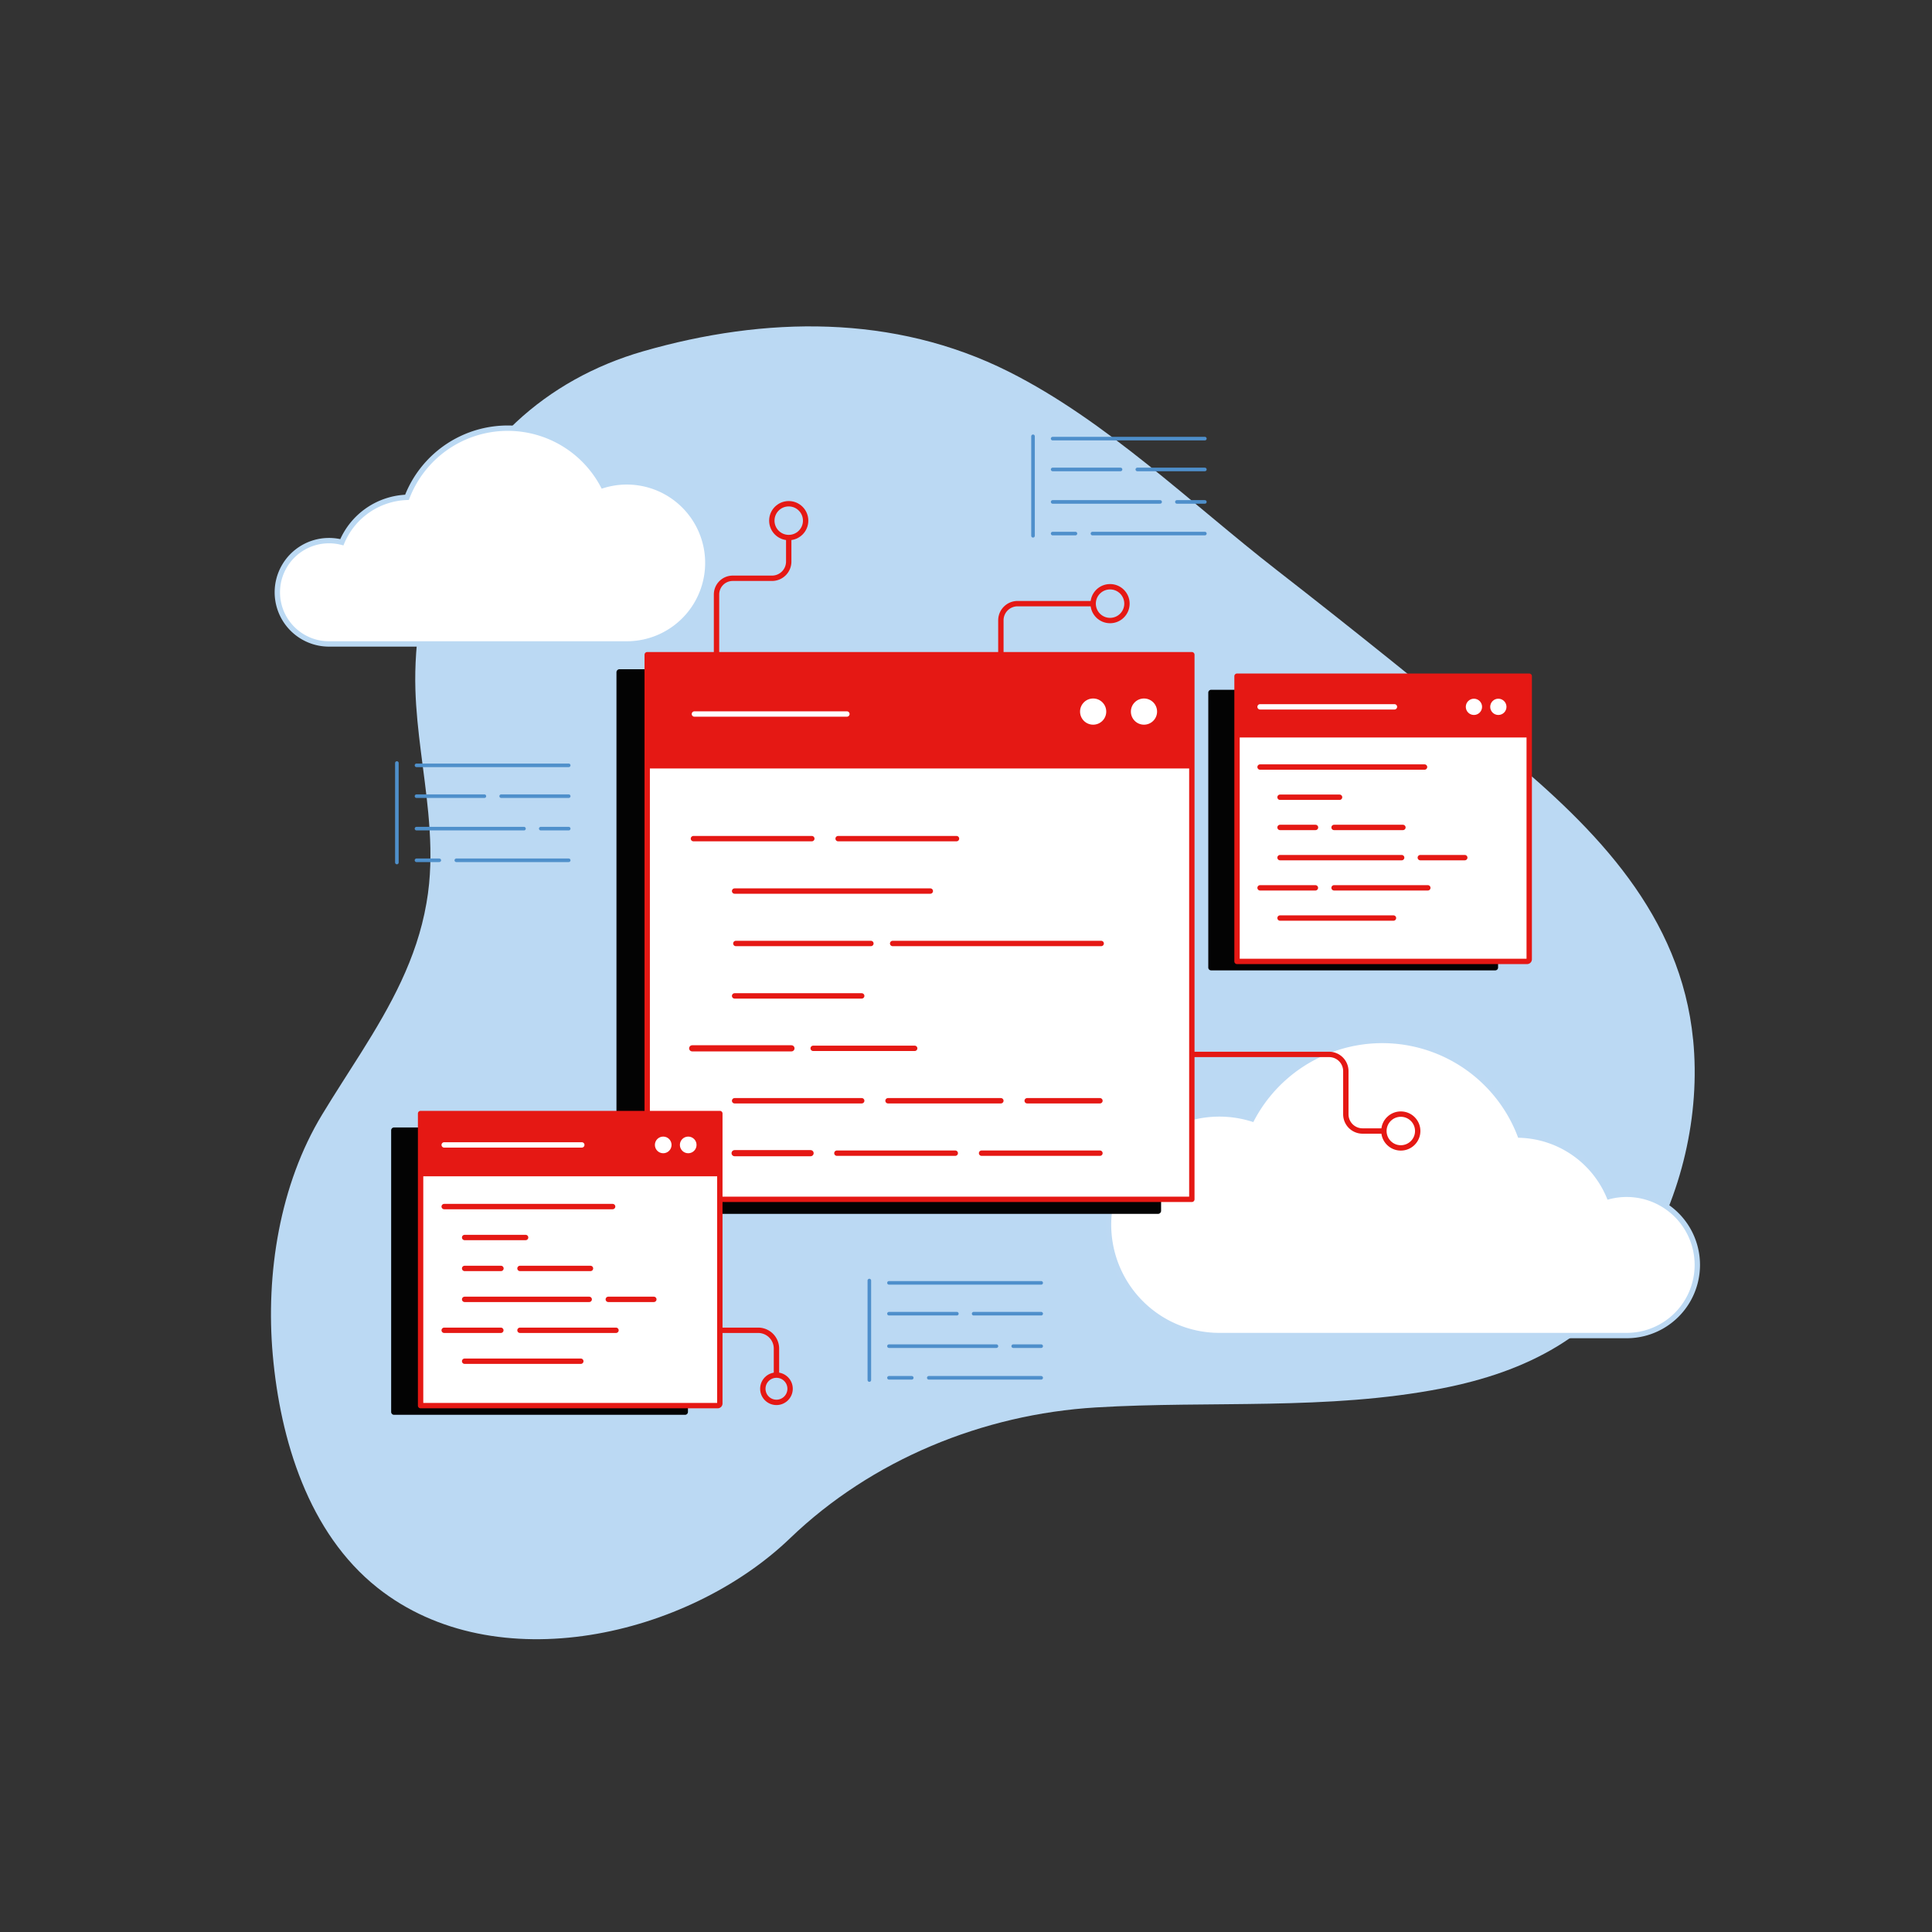 <svg xmlns="http://www.w3.org/2000/svg" viewBox="0 0 1080 1080">
  <rect x="0" y="0" width="1080" height="1080" fill="#333333" stroke="none"/>
  <g id="ba680cc3-8a37-4647-9284-e8da36974a73" data-name="Model Registry">
    <path d="M946.455,581.19c-6.79-69.38-54.09-117.55-105.21-159.99q-63-52.32-127.65-102.61c-47.87-37.24-94.98-83.3-149.62-110.78-64.23-32.3-136.42-31.01-204.38-11.46-54.61,15.71-96.42,53.84-114.66,107.84-8.66,25.65-13.56,54.45-12.72,81.46.72,22.99,5.03,45.78,7.18,68.67,1.24,13.14,1.76,26.32.49,39.57-.36,3.79-.88,7.49-1.52,11.14-5.4,31.1-20.11,57.32-36.41,83.28-7.22,11.5-14.74,22.95-21.89,34.76-23.74,39.17-31.6,89.05-27.59,134.29,4.21,47.44,19.92,99.55,58.56,130.22,66.02,52.41,173.53,27.21,230.63-27.7,45.63-43.87,107.84-69.32,170.89-73.11,64.27-3.87,129.61,1.78,193.25-10.61,47.75-9.3,86.82-29.31,112.26-71.58,21.88-36.36,32.55-81.09,28.41-123.4Z" style="fill: #bbd9f3"/>
    <path d="M909.331,667.62a39.396,39.396,0,0,0-9.827,1.234,56.061,56.061,0,0,0-49.796-34.321,82.475,82.475,0,0,0-149.848-9.089A61.943,61.943,0,1,0,681.613,746.584H909.331a39.482,39.482,0,0,0,0-78.964h0Z" style="fill: #fff;stroke: #bcd9f3;stroke-miterlimit: 10;stroke-width: 3px"/>
    <path d="M183.91,302.215a28.822,28.822,0,0,1,7.182.899,40.994,40.994,0,0,1,36.422-25.101A60.332,60.332,0,0,1,337.094,271.367a45.298,45.298,0,1,1,13.323,88.602H183.91a28.877,28.877,0,0,1,0-57.754Z" style="fill: #fff;stroke: #bbd9f3;stroke-miterlimit: 10;stroke-width: 3px"/>
    <g>
      <path d="M677.012,385.609h158.853A1.571,1.571,0,0,1,837.436,387.18V540.866a1.571,1.571,0,0,1-1.571,1.571H677.012a1.571,1.571,0,0,1-1.571-1.571V387.18A1.571,1.571,0,0,1,677.012,385.609Z" style="fill: #030303"/>
      <g>
        <path d="M691.507,377.998H854.842V536.241a1.192,1.192,0,0,1-1.192,1.192H691.507v-159.435Z" style="fill: #fff;stroke: #e51814;stroke-linecap: round;stroke-linejoin: round;stroke-width: 3px"/>
        <rect x="691.507" y="377.998" width="163.335" height="34.259" style="fill: #e51814"/>
        <line x1="704.385" y1="395.127" x2="779.498" y2="395.127" style="fill: none;stroke: #fff;stroke-linecap: round;stroke-linejoin: round;stroke-width: 3px"/>
        <circle cx="823.939" cy="395.127" r="4.548" style="fill: #fff"/>
        <circle cx="837.582" cy="395.127" r="4.548" style="fill: #fff"/>
        <g>
          <line x1="704.385" y1="428.779" x2="796.326" y2="428.779" style="fill: none;stroke: #e51814;stroke-linecap: round;stroke-linejoin: round;stroke-width: 3px"/>
          <g>
            <line x1="715.546" y1="462.542" x2="735.373" y2="462.542" style="fill: none;stroke: #e51814;stroke-linecap: round;stroke-linejoin: round;stroke-width: 3px"/>
            <line x1="745.759" y1="462.542" x2="784.238" y2="462.542" style="fill: none;stroke: #e51814;stroke-linecap: round;stroke-linejoin: round;stroke-width: 3px"/>
          </g>
          <g>
            <line x1="715.546" y1="479.424" x2="783.538" y2="479.424" style="fill: none;stroke: #e51814;stroke-linecap: round;stroke-linejoin: round;stroke-width: 3px"/>
            <line x1="793.958" y1="479.424" x2="818.816" y2="479.424" style="fill: none;stroke: #e51814;stroke-linecap: round;stroke-linejoin: round;stroke-width: 3px"/>
          </g>
          <line x1="715.546" y1="445.66" x2="748.823" y2="445.66" style="fill: none;stroke: #e51814;stroke-linecap: round;stroke-linejoin: round;stroke-width: 3px"/>
          <line x1="715.546" y1="513.187" x2="778.96" y2="513.187" style="fill: none;stroke: #e51814;stroke-linecap: round;stroke-linejoin: round;stroke-width: 3px"/>
          <g>
            <line x1="704.385" y1="496.306" x2="735.311" y2="496.306" style="fill: none;stroke: #e51814;stroke-linecap: round;stroke-linejoin: round;stroke-width: 3px"/>
            <line x1="745.759" y1="496.306" x2="798.161" y2="496.306" style="fill: none;stroke: #e51814;stroke-linecap: round;stroke-linejoin: round;stroke-width: 3px"/>
          </g>
        </g>
      </g>
    </g>
    <g>
      <g>
        <path d="M440.904,300.494v13.42a9.346,9.346,0,0,1-9.346,9.346h-21.956a9.061,9.061,0,0,0-9.061,9.061v33.602" style="fill: none;stroke: #e51814;stroke-linejoin: round;stroke-width: 3px"/>
        <circle cx="440.904" cy="291.043" r="9.451" style="fill: none;stroke: #e51814;stroke-linejoin: round;stroke-width: 3px"/>
      </g>
      <g>
        <path d="M559.492,370.005V346.786a9.346,9.346,0,0,1,9.346-9.346l42.24,0" style="fill: none;stroke: #e51814;stroke-linejoin: round;stroke-width: 3px"/>
        <circle cx="620.529" cy="337.44" r="9.451" style="fill: none;stroke: #e51814;stroke-linejoin: round;stroke-width: 3px"/>
      </g>
      <g>
        <circle cx="783.06" cy="632.238" r="9.451" style="fill: none;stroke: #e51814;stroke-linejoin: round;stroke-width: 3px"/>
        <path d="M661.88,589.427h81.102a9.346,9.346,0,0,1,9.346,9.346v24.12a9.346,9.346,0,0,0,9.346,9.346h11.936" style="fill: none;stroke: #e51814;stroke-miterlimit: 10;stroke-width: 3px"/>
      </g>
      <g>
        <rect x="344.606" y="374.103" width="304.453" height="304.453" rx="1.671" style="fill: #030303"/>
        <rect x="361.791" y="365.984" width="304.453" height="304.453" style="fill: #fff;stroke: #e51814;stroke-linecap: round;stroke-linejoin: round;stroke-width: 3px"/>
        <rect x="361.791" y="365.984" width="304.453" height="63.597" style="fill: #e51814"/>
        <g>
          <circle cx="611.078" cy="397.783" r="7.32" style="fill: #fff"/>
          <circle cx="639.493" cy="397.783" r="7.32" style="fill: #fff"/>
        </g>
        <line x1="473.424" y1="399.136" x2="388.177" y2="399.136" style="fill: none;stroke: #fff;stroke-linecap: round;stroke-linejoin: round;stroke-width: 3px"/>
        <g>
          <g>
            <line x1="468.516" y1="468.803" x2="534.691" y2="468.803" style="fill: none;stroke: #e51814;stroke-linecap: round;stroke-miterlimit: 10;stroke-width: 3px"/>
            <line x1="387.635" y1="468.803" x2="453.811" y2="468.803" style="fill: none;stroke: #e51814;stroke-linecap: round;stroke-miterlimit: 10;stroke-width: 3px"/>
          </g>
          <line x1="410.652" y1="498.108" x2="520.054" y2="498.108" style="fill: none;stroke: #e51814;stroke-linecap: round;stroke-miterlimit: 10;stroke-width: 3px"/>
          <g>
            <line x1="615.572" y1="527.413" x2="498.989" y2="527.413" style="fill: none;stroke: #e51814;stroke-linecap: round;stroke-miterlimit: 10;stroke-width: 3px"/>
            <line x1="411.344" y1="527.413" x2="486.842" y2="527.413" style="fill: none;stroke: #e51814;stroke-linecap: round;stroke-miterlimit: 10;stroke-width: 3px"/>
          </g>
          <g>
            <line x1="410.652" y1="644.633" x2="453.118" y2="644.633" style="fill: none;stroke: #e51814;stroke-linecap: round;stroke-miterlimit: 10;stroke-width: 3.436px"/>
            <line x1="533.999" y1="644.633" x2="467.824" y2="644.633" style="fill: none;stroke: #e51814;stroke-linecap: round;stroke-miterlimit: 10;stroke-width: 3px"/>
            <line x1="614.879" y1="644.633" x2="548.704" y2="644.633" style="fill: none;stroke: #e51814;stroke-linecap: round;stroke-miterlimit: 10;stroke-width: 3px"/>
          </g>
          <line x1="410.652" y1="556.718" x2="481.705" y2="556.718" style="fill: none;stroke: #e51814;stroke-linecap: round;stroke-miterlimit: 10;stroke-width: 3px"/>
          <g>
            <line x1="410.652" y1="615.328" x2="481.705" y2="615.328" style="fill: none;stroke: #e51814;stroke-linecap: round;stroke-miterlimit: 10;stroke-width: 3px"/>
            <line x1="559.492" y1="615.328" x2="496.41" y2="615.328" style="fill: none;stroke: #e51814;stroke-linecap: round;stroke-miterlimit: 10;stroke-width: 3px"/>
            <line x1="614.879" y1="615.328" x2="574.198" y2="615.328" style="fill: none;stroke: #e51814;stroke-linecap: round;stroke-miterlimit: 10;stroke-width: 3px"/>
          </g>
          <g>
            <line x1="386.943" y1="586.023" x2="442.422" y2="586.023" style="fill: none;stroke: #e51814;stroke-linecap: round;stroke-miterlimit: 10;stroke-width: 3.436px"/>
            <line x1="511.311" y1="586.023" x2="454.569" y2="586.023" style="fill: none;stroke: #e51814;stroke-linecap: round;stroke-miterlimit: 10;stroke-width: 3px"/>
          </g>
        </g>
      </g>
    </g>
    <g>
      <g>
        <path d="M400.992,743.639H423.815A10.231,10.231,0,0,1,434.046,753.87v14.828" style="fill: none;stroke: #e51814;stroke-miterlimit: 10;stroke-width: 3px"/>
        <circle cx="434.046" cy="776.319" r="7.622" style="fill: none;stroke: #e51814;stroke-linejoin: round;stroke-width: 3px"/>
      </g>
      <g>
        <path d="M220.268,630.268H382.958a1.609,1.609,0,0,1,1.609,1.609V789.276a1.609,1.609,0,0,1-1.609,1.609H220.268a1.609,1.609,0,0,1-1.609-1.609V631.878A1.609,1.609,0,0,1,220.268,630.268Z" style="fill: #030303"/>
        <g>
          <path d="M235.114,622.474H402.394V784.539a1.221,1.221,0,0,1-1.221,1.221H235.114V622.474Z" style="fill: #fff;stroke: #e51814;stroke-linecap: round;stroke-linejoin: round;stroke-width: 3px"/>
          <rect x="235.114" y="622.474" width="167.281" height="35.087" style="fill: #e51814"/>
          <line x1="248.303" y1="640.017" x2="325.23" y2="640.017" style="fill: none;stroke: #fff;stroke-linecap: round;stroke-linejoin: round;stroke-width: 3px"/>
          <circle cx="370.745" cy="640.017" r="4.657" style="fill: #fff"/>
          <circle cx="384.717" cy="640.017" r="4.657" style="fill: #fff"/>
          <g>
            <line x1="248.303" y1="674.481" x2="342.464" y2="674.481" style="fill: none;stroke: #e51814;stroke-linecap: round;stroke-linejoin: round;stroke-width: 3px"/>
            <g>
              <line x1="259.733" y1="709.06" x2="280.039" y2="709.06" style="fill: none;stroke: #e51814;stroke-linecap: round;stroke-linejoin: round;stroke-width: 3px"/>
              <line x1="290.676" y1="709.06" x2="330.084" y2="709.06" style="fill: none;stroke: #e51814;stroke-linecap: round;stroke-linejoin: round;stroke-width: 3px"/>
            </g>
            <g>
              <line x1="259.733" y1="726.35" x2="329.368" y2="726.35" style="fill: none;stroke: #e51814;stroke-linecap: round;stroke-linejoin: round;stroke-width: 3px"/>
              <line x1="340.039" y1="726.35" x2="365.497" y2="726.35" style="fill: none;stroke: #e51814;stroke-linecap: round;stroke-linejoin: round;stroke-width: 3px"/>
            </g>
            <line x1="259.733" y1="691.771" x2="293.814" y2="691.771" style="fill: none;stroke: #e51814;stroke-linecap: round;stroke-linejoin: round;stroke-width: 3px"/>
            <line x1="259.733" y1="760.928" x2="324.678" y2="760.928" style="fill: none;stroke: #e51814;stroke-linecap: round;stroke-linejoin: round;stroke-width: 3px"/>
            <g>
              <line x1="248.303" y1="743.639" x2="279.975" y2="743.639" style="fill: none;stroke: #e51814;stroke-linecap: round;stroke-linejoin: round;stroke-width: 3px"/>
              <line x1="290.676" y1="743.639" x2="344.344" y2="743.639" style="fill: none;stroke: #e51814;stroke-linecap: round;stroke-linejoin: round;stroke-width: 3px"/>
            </g>
          </g>
        </g>
      </g>
    </g>
    <g>
      <line x1="496.935" y1="717.131" x2="582.029" y2="717.131" style="fill: none;stroke: #4e8fcb;stroke-linecap: round;stroke-linejoin: round;stroke-width: 2px"/>
      <line x1="544.268" y1="734.361" x2="582.029" y2="734.361" style="fill: none;stroke: #4e8fcb;stroke-linecap: round;stroke-linejoin: round;stroke-width: 2px"/>
      <line x1="496.935" y1="734.361" x2="534.892" y2="734.361" style="fill: none;stroke: #4e8fcb;stroke-linecap: round;stroke-linejoin: round;stroke-width: 2px"/>
      <line x1="566.39" y1="752.509" x2="582.029" y2="752.509" style="fill: none;stroke: #4e8fcb;stroke-linecap: round;stroke-linejoin: round;stroke-width: 2px"/>
      <line x1="496.935" y1="752.509" x2="557.015" y2="752.509" style="fill: none;stroke: #4e8fcb;stroke-linecap: round;stroke-linejoin: round;stroke-width: 2px"/>
      <line x1="519.191" y1="770.202" x2="582.029" y2="770.202" style="fill: none;stroke: #4e8fcb;stroke-linecap: round;stroke-linejoin: round;stroke-width: 2px"/>
      <line x1="496.935" y1="770.202" x2="509.682" y2="770.202" style="fill: none;stroke: #4e8fcb;stroke-linecap: round;stroke-linejoin: round;stroke-width: 2px"/>
      <line x1="485.968" y1="715.83" x2="485.968" y2="771.449" style="fill: none;stroke: #4e8fcb;stroke-linecap: round;stroke-linejoin: round;stroke-width: 2px"/>
    </g>
    <g>
      <line x1="588.432" y1="245.194" x2="673.527" y2="245.194" style="fill: none;stroke: #4e8fcb;stroke-linecap: round;stroke-linejoin: round;stroke-width: 2px"/>
      <line x1="635.765" y1="262.425" x2="673.527" y2="262.425" style="fill: none;stroke: #4e8fcb;stroke-linecap: round;stroke-linejoin: round;stroke-width: 2px"/>
      <line x1="588.432" y1="262.425" x2="626.39" y2="262.425" style="fill: none;stroke: #4e8fcb;stroke-linecap: round;stroke-linejoin: round;stroke-width: 2px"/>
      <line x1="657.888" y1="280.572" x2="673.527" y2="280.572" style="fill: none;stroke: #4e8fcb;stroke-linecap: round;stroke-linejoin: round;stroke-width: 2px"/>
      <line x1="588.432" y1="280.572" x2="648.512" y2="280.572" style="fill: none;stroke: #4e8fcb;stroke-linecap: round;stroke-linejoin: round;stroke-width: 2px"/>
      <line x1="610.688" y1="298.265" x2="673.527" y2="298.265" style="fill: none;stroke: #4e8fcb;stroke-linecap: round;stroke-linejoin: round;stroke-width: 2px"/>
      <line x1="588.432" y1="298.265" x2="601.179" y2="298.265" style="fill: none;stroke: #4e8fcb;stroke-linecap: round;stroke-linejoin: round;stroke-width: 2px"/>
      <line x1="577.465" y1="243.893" x2="577.465" y2="299.512" style="fill: none;stroke: #4e8fcb;stroke-linecap: round;stroke-linejoin: round;stroke-width: 2px"/>
    </g>
    <g>
      <g>
        <line x1="232.818" y1="427.832" x2="317.913" y2="427.832" style="fill: none;stroke: #4f90cb;stroke-linecap: round;stroke-linejoin: round;stroke-width: 2px"/>
        <line x1="280.151" y1="445.062" x2="317.913" y2="445.062" style="fill: none;stroke: #4f90cb;stroke-linecap: round;stroke-linejoin: round;stroke-width: 2px"/>
        <line x1="232.818" y1="445.062" x2="270.776" y2="445.062" style="fill: none;stroke: #4f90cb;stroke-linecap: round;stroke-linejoin: round;stroke-width: 2px"/>
        <line x1="302.281" y1="463.21" x2="317.913" y2="463.21" style="fill: none;stroke: #4f90cb;stroke-linecap: round;stroke-linejoin: round;stroke-width: 2px"/>
        <line x1="232.818" y1="463.21" x2="292.906" y2="463.21" style="fill: none;stroke: #4f90cb;stroke-linecap: round;stroke-linejoin: round;stroke-width: 2px"/>
        <line x1="255.082" y1="480.903" x2="317.913" y2="480.903" style="fill: none;stroke: #4f90cb;stroke-linecap: round;stroke-linejoin: round;stroke-width: 2px"/>
        <line x1="232.818" y1="480.903" x2="245.573" y2="480.903" style="fill: none;stroke: #4f90cb;stroke-linecap: round;stroke-linejoin: round;stroke-width: 2px"/>
      </g>
      <line x1="221.859" y1="426.53" x2="221.859" y2="482.149" style="fill: none;stroke: #4f90cb;stroke-linecap: round;stroke-linejoin: round;stroke-width: 2px"/>
    </g>
  </g>
</svg>
